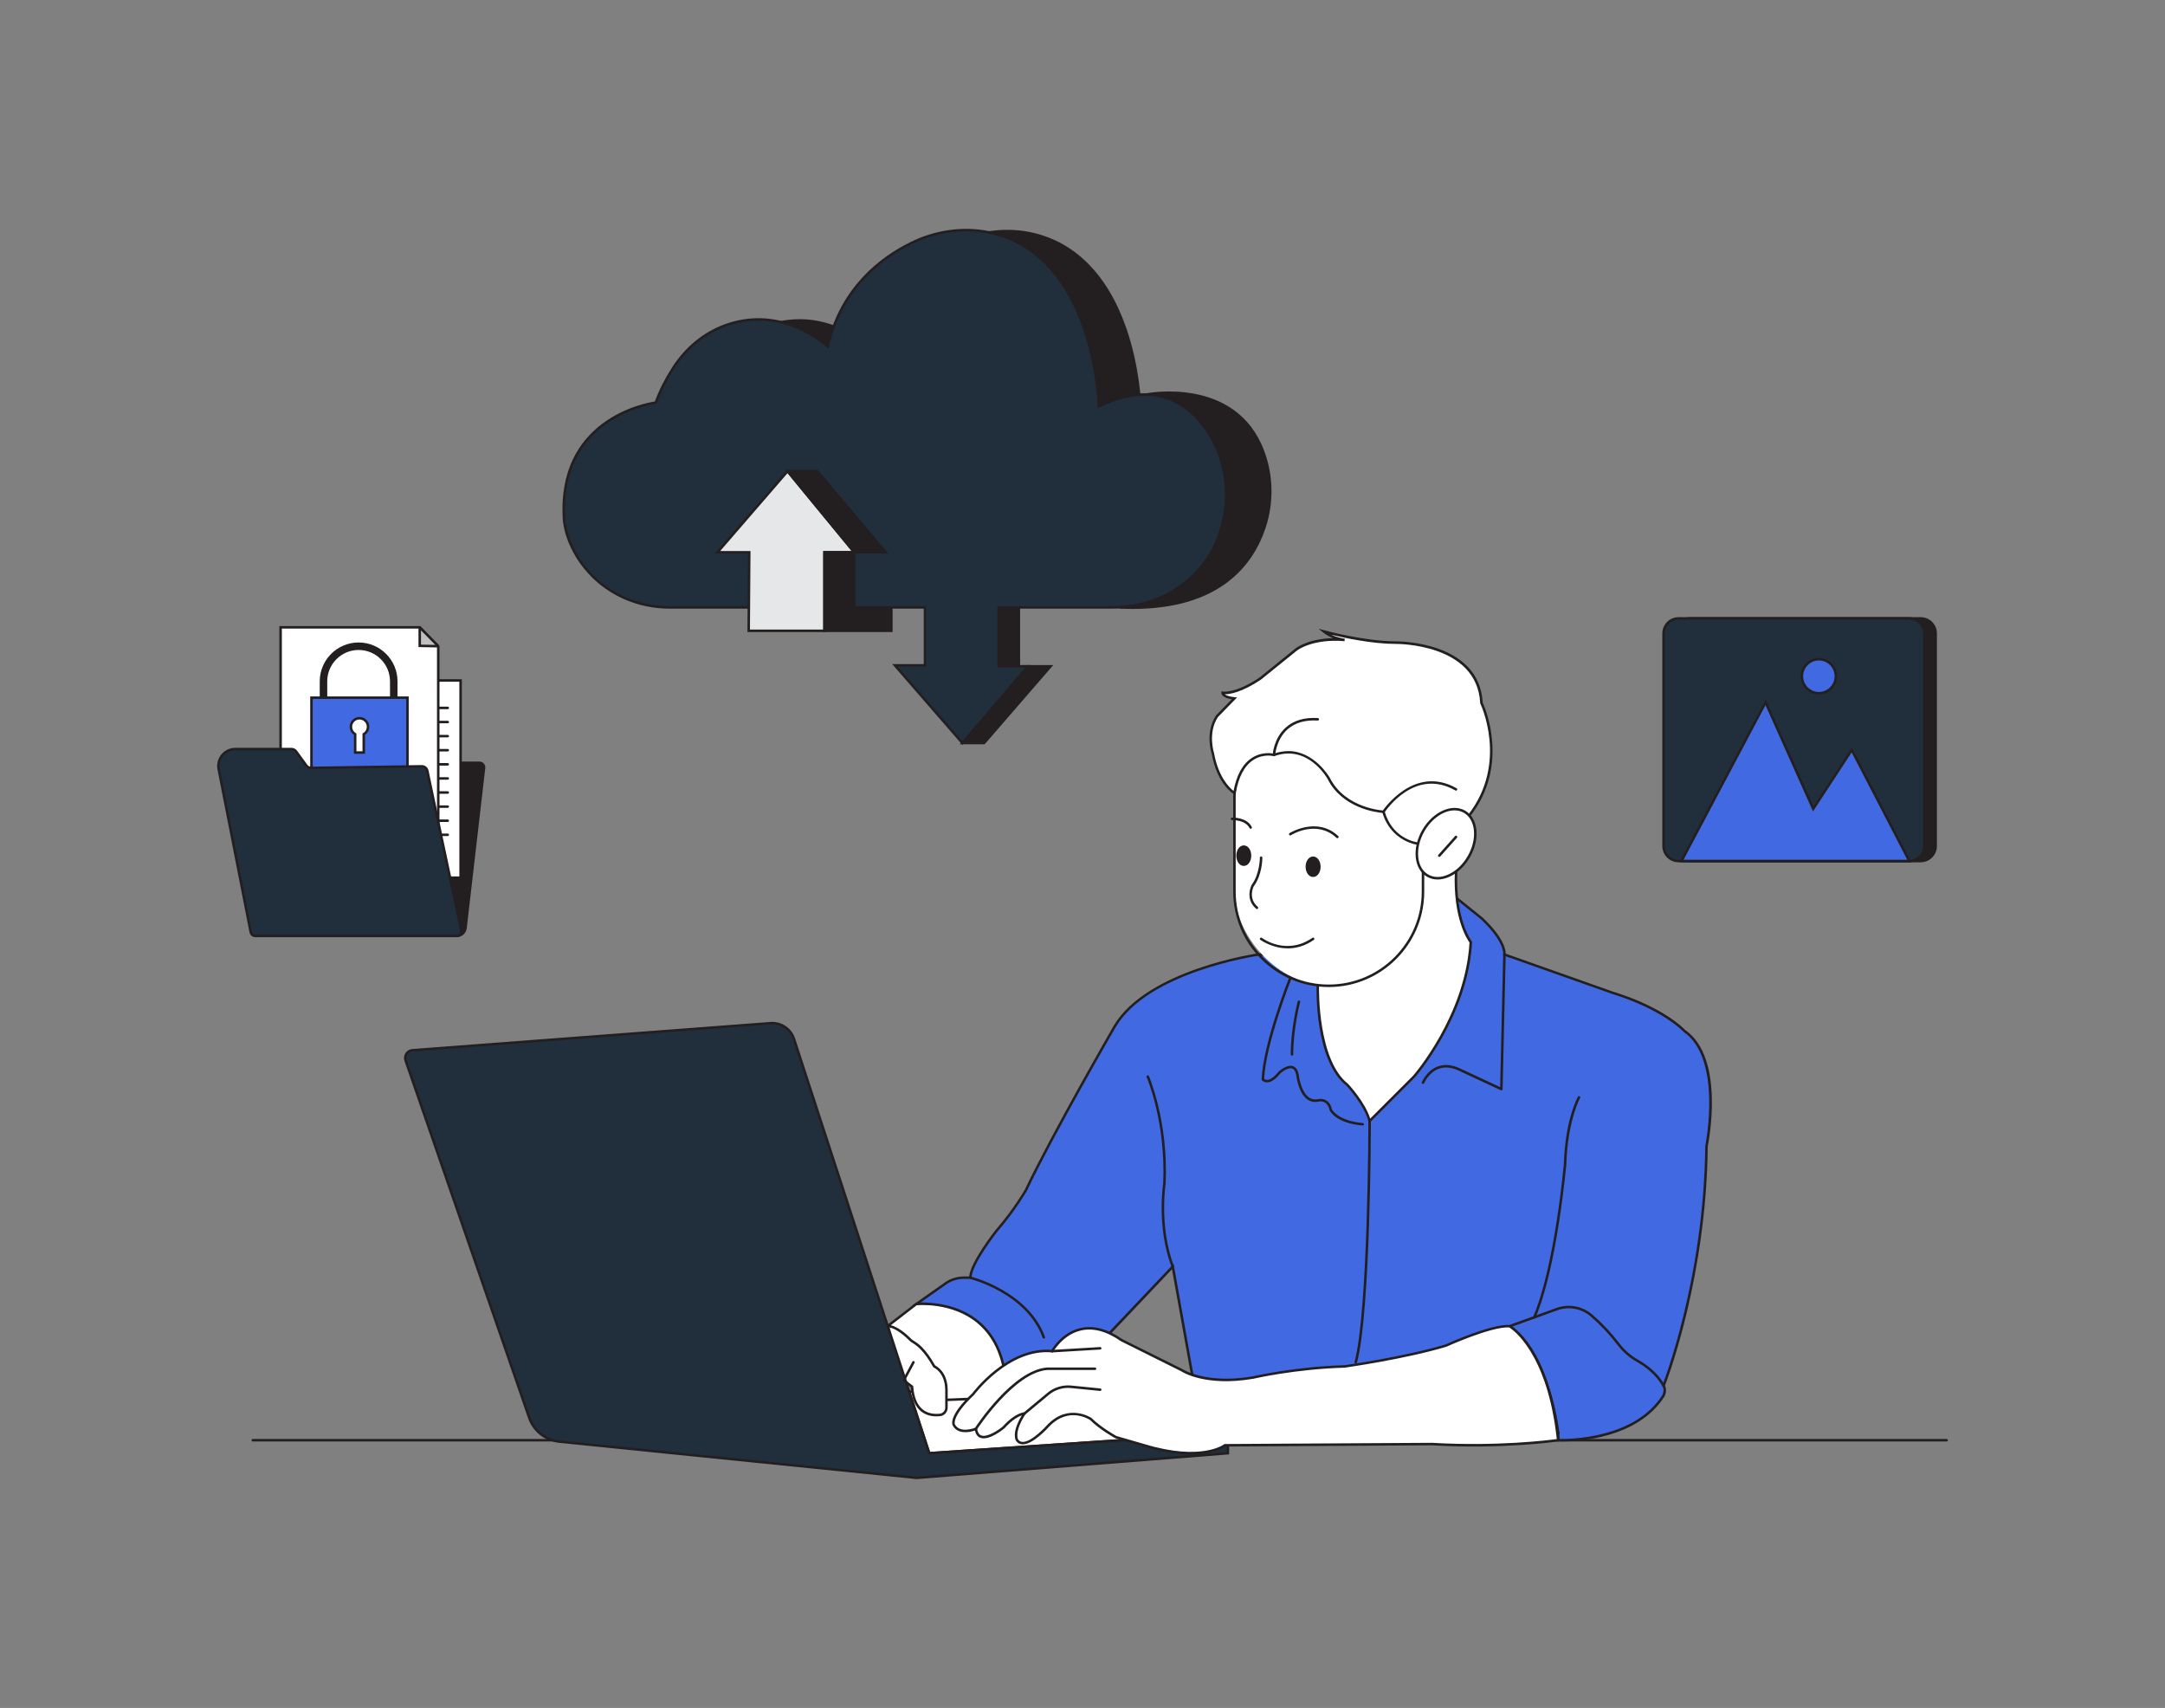 <?xml version="1.0" encoding="UTF-8"?>
<svg xmlns="http://www.w3.org/2000/svg" id="a" width="865.76" height="682.89" viewBox="0 0 865.76 682.89">
  <rect x="0" y="0" width="865.76" height="682.89" fill="#808080" stroke="none"/>
  <g>
    <path d="M182.57,374.23h0c1.83,0,3.37-1.37,3.58-3.19l7.4-63.99c.13-1.09-.73-2.05-1.83-2.05h-28.78l2.74,47.99,16.89,21.25Z" fill="#231f20"></path>
    <path d="M182.57,374.73h-.24l-17.14-21.56v-.16s-2.78-48.52-2.78-48.52h29.31c.67,0,1.3,.29,1.75,.78s.65,1.16,.58,1.83l-7.4,63.99c-.24,2.07-1.99,3.64-4.08,3.64Zm-16.4-21.94l16.63,20.93c1.47-.11,2.68-1.25,2.85-2.74l7.4-63.99c.04-.38-.08-.76-.33-1.04-.25-.29-.62-.45-1-.45h-28.25l2.7,47.3Z" fill="#231f20"></path>
  </g>
  <g>
    <rect x="132.09" y="272.09" width="52.1" height="78.84" fill="#fff"></rect>
    <path d="M184.69,351.42h-53.1v-79.84h53.1v79.84Zm-52.1-1h51.1v-77.84h-51.1v77.84Z" fill="#231f20"></path>
  </g>
  <path d="M179.05,283.55h-39.76c-.28,0-.5-.22-.5-.5s.22-.5,.5-.5h39.76c.28,0,.5,.22,.5,.5s-.22,.5-.5,.5Z" fill="#231f20"></path>
  <path d="M179.05,289.19h-39.76c-.28,0-.5-.22-.5-.5s.22-.5,.5-.5h39.76c.28,0,.5,.22,.5,.5s-.22,.5-.5,.5Z" fill="#231f20"></path>
  <path d="M179.05,294.83h-39.76c-.28,0-.5-.22-.5-.5s.22-.5,.5-.5h39.76c.28,0,.5,.22,.5,.5s-.22,.5-.5,.5Z" fill="#231f20"></path>
  <path d="M179.05,300.46h-39.76c-.28,0-.5-.22-.5-.5s.22-.5,.5-.5h39.76c.28,0,.5,.22,.5,.5s-.22,.5-.5,.5Z" fill="#231f20"></path>
  <path d="M179.05,306.1h-39.76c-.28,0-.5-.22-.5-.5s.22-.5,.5-.5h39.76c.28,0,.5,.22,.5,.5s-.22,.5-.5,.5Z" fill="#231f20"></path>
  <path d="M179.05,311.74h-39.76c-.28,0-.5-.22-.5-.5s.22-.5,.5-.5h39.76c.28,0,.5,.22,.5,.5s-.22,.5-.5,.5Z" fill="#231f20"></path>
  <path d="M179.05,317.37h-39.76c-.28,0-.5-.22-.5-.5s.22-.5,.5-.5h39.76c.28,0,.5,.22,.5,.5s-.22,.5-.5,.5Z" fill="#231f20"></path>
  <path d="M179.05,323.01h-39.76c-.28,0-.5-.22-.5-.5s.22-.5,.5-.5h39.76c.28,0,.5,.22,.5,.5s-.22,.5-.5,.5Z" fill="#231f20"></path>
  <path d="M179.05,328.65h-39.76c-.28,0-.5-.22-.5-.5s.22-.5,.5-.5h39.76c.28,0,.5,.22,.5,.5s-.22,.5-.5,.5Z" fill="#231f20"></path>
  <path d="M179.05,334.28h-39.76c-.28,0-.5-.22-.5-.5s.22-.5,.5-.5h39.76c.28,0,.5,.22,.5,.5s-.22,.5-.5,.5Z" fill="#231f20"></path>
  <g>
    <rect x="669.78" y="247.25" width="104.27" height="97.01" rx="5.99" ry="5.99" fill="#231f20"></rect>
    <path d="M768.06,344.77h-92.29c-3.58,0-6.49-2.91-6.49-6.49v-85.03c0-3.58,2.91-6.49,6.49-6.49h92.29c3.58,0,6.49,2.91,6.49,6.49v85.03c0,3.58-2.91,6.49-6.49,6.49Zm-92.29-97.01c-3.03,0-5.49,2.46-5.49,5.49v85.03c0,3.03,2.46,5.49,5.49,5.49h92.29c3.03,0,5.49-2.46,5.49-5.49v-85.03c0-3.03-2.46-5.49-5.49-5.49h-92.29Z" fill="#231f20"></path>
  </g>
  <g>
    <rect x="399.32" y="240.25" width="8.11" height="26.17" fill="#231f20"></rect>
    <path d="M407.93,266.92h-9.11v-27.17h9.11v27.17Zm-8.11-1h7.11v-25.17h-7.11v25.17Z" fill="#231f20"></path>
  </g>
  <g>
    <polygon points="411.02 266.42 420.1 266.42 393.54 297.08 384.85 297.08 411.02 266.42" fill="#231f20"></polygon>
    <path d="M393.76,297.58h-10l27.02-31.66h10.41l-27.43,31.66Zm-7.83-1h7.37l25.7-29.66h-7.76l-25.32,29.66Z" fill="#231f20"></path>
  </g>
  <g>
    <path d="M341.6,134.56c-7.04-4.36-19.84-9.67-35.15-4.06l28.12,18.79,7.03-14.74Z" fill="#231f20"></path>
    <path d="M334.77,150.04l-29.42-19.66,.92-.34c15.83-5.8,29.09,.08,35.59,4.1l.38,.24-7.47,15.66Zm-27.22-19.39l26.81,17.92,6.59-13.81c-6.33-3.83-18.68-9.11-33.4-4.11Z" fill="#231f20"></path>
  </g>
  <g>
    <path d="M455.88,162.86s-1.2-61.2-44.45-69.65c-10.41-2.03-21.19-.28-30.7,4.41-11.86,5.86-27.86,17.88-33.26,41.31l87.48,37.01,20.94-13.08Z" fill="#231f20"></path>
    <path d="M434.99,176.51l-.24-.1-87.87-37.17,.09-.41c5.4-23.4,21.21-35.57,33.53-41.65,9.84-4.86,20.85-6.44,31.02-4.46,17.87,3.49,31.29,16.74,38.82,38.32,5.67,16.24,6.03,31.66,6.03,31.81v.28s-.24,.15-.24,.15l-21.15,13.22Zm-86.94-37.87l86.85,36.75,20.47-12.79c-.17-4.51-3.17-60.91-44.04-68.89-9.95-1.94-20.74-.39-30.38,4.37-12.05,5.95-27.5,17.81-32.9,40.57Z" fill="#231f20"></path>
  </g>
  <g>
    <path d="M458.49,157.74s35.22-7.24,46.52,22.52c3.75,9.88,3.93,20.83,.55,30.84-4.88,14.45-18.63,33.4-57.32,31.77l10.25-85.13Z" fill="#231f20"></path>
    <path d="M452.9,243.47c-1.52,0-3.08-.03-4.68-.1l-.54-.02,10.35-86.02,.35-.07c.35-.07,35.77-6.98,47.09,22.83,3.78,9.96,3.98,21.04,.56,31.18-5.03,14.89-18.36,32.21-53.13,32.21Zm-4.1-1.08c37.23,1.4,51.17-16.31,56.28-31.45,3.35-9.93,3.16-20.76-.54-30.51-10.42-27.43-41.91-22.91-45.6-22.27l-10.14,84.23Z" fill="#231f20"></path>
  </g>
  <g>
    <g>
      <path d="M778.44,576.35H101.09c-.28,0-.5-.22-.5-.5s.22-.5,.5-.5H778.44c.28,0,.5,.22,.5,.5s-.22,.5-.5,.5Z" fill="#231f20"></path>
      <g>
        <polygon points="491.02 572.95 363.53 556.35 371.59 581.03 491.02 572.95" fill="#fff"></polygon>
        <path d="M371.23,581.56l-8.43-25.81,128.28,16.71-.03,.99-119.83,8.11Zm-6.98-24.61l7.69,23.56,114-7.71-121.69-15.85Z" fill="#231f20"></path>
      </g>
      <g>
        <polygon points="366.4 521.39 354.95 530.23 376.1 559.8 389.17 559.28 402.44 555.21 410.75 536.91 396.77 521.39 381.25 516.52 366.4 521.39" fill="#fff"></polygon>
        <path d="M375.85,560.31l-.16-.22-21.43-29.96,11.98-9.22,15.01-4.92,15.8,4.96,.09,.1,14.2,15.77-8.54,18.8-13.61,4.16-13.34,.54Zm-20.21-29.98l20.71,28.96,12.73-.51,12.99-3.98,8.09-17.79-13.67-15.18-15.24-4.78-14.62,4.79-11,8.5Z" fill="#231f20"></path>
      </g>
      <g>
        <path d="M503.28,381.63s-44.29,6.15-57.6,28.88c0,0-24.39,42.14-35.48,65.42,0,0-4.44,7.76-11.64,16.08,0,0-10.53,13.31-10.53,18.85h-2.61c-2.64,0-5.21,.81-7.36,2.33l-11.65,8.2s34.37-3.88,36.04,33.82l37.52-18.2,29.01-30.59,11.64,64.87,142.48,1.66v2.87s29.94,1.57,42.14-17.84c0,0,1.11-2.3,0-3.92,0,0,16.63-41.54,17.19-95.87,0,0,7.21-34.93-8.87-46.02,0,0-8.08-8.87-28.71-15.25l-43.24-15.29s.99-4.94-8.99-14.37l-10-8.04s-54.21,19.76-55.65,21.39c-1.44,1.62-23.68,1.02-23.68,1.02Z" fill="#4169e1"></path>
        <path d="M624.5,576.34c-.88,0-1.39-.02-1.43-.02l-.47-.02v-2.85l-142.4-1.66-11.54-64.3-28.39,29.94-.08,.04-38.21,18.53-.03-.76c-.51-11.54-4.16-20.29-10.85-26.01-10.32-8.82-24.48-7.35-24.63-7.33l-1.94,.22,13.24-9.33c2.25-1.58,4.9-2.42,7.65-2.42h2.14c.55-5.88,10.19-18.13,10.62-18.66,7.1-8.2,11.56-15.94,11.6-16.02,10.95-23,35.24-65,35.48-65.42,13.28-22.68,57.52-29.06,57.96-29.12h.04s.04,0,.04,0c10.71,.29,22.35,.05,23.29-.85,1.45-1.63,46.77-18.21,55.85-21.52l.26-.1,10.22,8.22c8.54,8.07,9.22,12.97,9.2,14.41l42.89,15.17c19.99,6.18,28.17,14.58,28.87,15.34,16.1,11.18,9.33,45.06,9.03,46.5-.52,51.61-15.78,92.26-17.12,95.72,1.02,1.81-.06,4.09-.11,4.19-10.7,17.03-35.03,18.14-41.18,18.14Zm-.9-1.01c3.86,.08,30.15-.01,41.21-17.62h0s.93-2.02,.01-3.37l-.15-.22,.1-.25c.17-.41,16.6-42.09,17.15-95.69,.08-.44,6.97-34.83-8.65-45.6l-.08-.07c-.08-.09-8.25-8.85-28.49-15.11l-43.67-15.45,.08-.42s.73-4.86-8.84-13.91l-9.75-7.84c-21.52,7.85-53.79,19.89-55.19,21.16-1.46,1.65-18.69,1.32-24.01,1.18-1.55,.22-44.34,6.66-57.2,28.63-.24,.42-24.51,42.38-35.46,65.38-.06,.11-4.56,7.93-11.72,16.19-.09,.11-10.41,13.22-10.41,18.52v.5h-3.11c-2.55,0-4.99,.77-7.07,2.24l-10.22,7.2c4.22-.09,15.16,.43,23.61,7.65,6.77,5.78,10.53,14.52,11.17,25.98l36.76-17.83,29.63-31.24,11.74,65.43,142.57,1.66v2.88Z" fill="#231f20"></path>
      </g>
      <g>
        <path d="M526.97,394.15s-.9,29.66,11.85,39.64c0,0,7.21,7.76,8.87,14.41l17.74-17.74s21.07-23.84,22.73-53.78c0,0-6.74-8.43-5.87-28.33l-7.44-2.72h-30.24l-17.65,48.51Z" fill="#fff"></path>
        <path d="M547.42,449.19l-.21-.86c-1.61-6.45-8.68-14.12-8.75-14.2-12.75-9.97-12.02-38.77-11.99-40l.03-.16,17.77-48.84,30.76,.03,7.78,2.84-.02,.37c-.86,19.49,5.69,27.91,5.76,28l.12,.15v.19c-1.66,29.77-22.65,53.84-22.87,54.08l-18.39,18.39Zm-19.96-54.94c-.04,1.7-.42,29.69,11.66,39.15,.34,.36,6.8,7.37,8.81,13.85l17.14-17.14c.19-.21,20.86-23.94,22.57-53.27-.93-1.26-6.6-9.75-5.87-28.14l-7.01-2.56h-29.8l-17.5,48.1Z" fill="#231f20"></path>
      </g>
      <path d="M600.36,435.96c-.07,0-.14-.02-.21-.05l-16.63-7.76c-3.08-1.46-5.89-1.72-8.34-.77-3.92,1.52-5.66,5.65-5.67,5.69-.11,.26-.4,.38-.65,.27-.25-.1-.38-.4-.27-.65,.08-.19,1.91-4.57,6.23-6.24,2.72-1.06,5.8-.79,9.14,.79l15.94,7.44,1.21-53.06c0-.28,.23-.49,.51-.49,.28,0,.49,.24,.49,.51l-1.23,53.83c0,.17-.09,.32-.24,.41-.08,.05-.17,.08-.26,.08Z" fill="#231f20"></path>
      <path d="M623.09,573.45c-.25,0-.47-.19-.5-.45-.03-.31-3.49-30.96-19.2-42.34-.15-.11-.23-.29-.2-.47,.03-.18,.15-.34,.33-.4l18.88-6.83c4.93-1.78,10.45-.75,14.42,2.7,4.02,3.49,7.59,7.29,10.61,11.27,2.12,2.8,4.65,5.04,7.53,6.67,3.45,1.95,8.1,5.31,10.71,10.23,.13,.24,.04,.55-.21,.68-.24,.13-.55,.04-.68-.21-2.5-4.7-6.99-7.94-10.32-9.83-2.99-1.7-5.63-4.03-7.83-6.94-2.98-3.93-6.5-7.67-10.47-11.12-3.69-3.21-8.83-4.17-13.42-2.51l-18.01,6.52c15.43,12.04,18.83,42.17,18.86,42.48,.03,.27-.17,.52-.44,.55-.02,0-.04,0-.05,0Z" fill="#231f20"></path>
      <path d="M613.54,527.2c-.07,0-.13-.01-.2-.04-.25-.11-.37-.4-.26-.66,8.61-19.89,12.25-60.74,12.29-61.15,.55-17.63,5.4-26.45,5.61-26.81,.13-.24,.44-.33,.68-.19,.24,.14,.33,.44,.19,.68-.05,.09-4.94,8.99-5.48,26.38-.04,.44-3.69,41.45-12.37,61.49-.08,.19-.27,.3-.46,.3Z" fill="#231f20"></path>
      <path d="M542.15,545.18s-.09,0-.13-.02c-.27-.07-.42-.35-.35-.61,5.46-20.22,5.53-95.58,5.53-96.34,0-.28,.22-.5,.5-.5s.5,.22,.5,.5c0,.76-.06,76.26-5.56,96.6-.06,.22-.26,.37-.48,.37Z" fill="#231f20"></path>
      <path d="M544.92,450.01s-.03,0-.04,0c-10.7-.92-13.07-5.82-13.16-6.03-.01-.03-.03-.07-.03-.1-.33-1.48-.96-2.5-1.88-3.05-1.27-.75-2.69-.35-2.7-.34-1.68,.3-3.14-.03-4.41-.98-3.55-2.66-4.29-9.26-4.33-9.54-.25-1.51-.8-2.44-1.62-2.73-1.55-.54-3.96,1.21-4.75,1.93-1.88,2.37-3.7,3.6-5.33,3.6-1.33,0-2.02-.84-2.05-.88-.08-.09-.11-.21-.11-.33,.55-14.34,10.95-40.57,11.06-40.83,.1-.26,.39-.38,.65-.28,.26,.1,.38,.39,.28,.65-.1,.26-10.34,26.07-10.98,40.28,.18,.15,.6,.39,1.18,.39,.9-.01,2.42-.59,4.57-3.28,.19-.18,3.37-3.04,5.81-2.2,1.19,.41,1.96,1.6,2.29,3.53,.01,.09,.73,6.48,3.94,8.88,1.05,.79,2.22,1.05,3.57,.81,.02,0,1.78-.52,3.43,.45,1.16,.68,1.95,1.91,2.35,3.64,.24,.44,2.75,4.59,12.32,5.42,.28,.02,.48,.27,.46,.54-.02,.26-.24,.46-.5,.46Z" fill="#231f20"></path>
      <path d="M516.65,422.1c-.28,0-.5-.22-.5-.5,0-10.48,2.76-21.09,2.79-21.2,.07-.27,.35-.43,.61-.36,.27,.07,.43,.34,.36,.61-.03,.1-2.76,10.6-2.76,20.94,0,.28-.22,.5-.5,.5Z" fill="#231f20"></path>
      <path d="M468.97,506.92c-.2,0-.39-.12-.47-.32-6.08-16.02-3.38-33.35-3.35-33.52,1.08-24.48-6.54-42.23-6.62-42.41-.11-.25,0-.55,.26-.66,.25-.11,.55,0,.66,.26,.08,.18,7.8,18.13,6.69,42.91-.03,.23-2.68,17.3,3.29,33.07,.1,.26-.03,.55-.29,.64-.06,.02-.12,.03-.18,.03Z" fill="#231f20"></path>
      <path d="M417.41,535.2c-.2,0-.4-.13-.47-.33-6.48-17.83-28.81-23.47-29.03-23.52-.27-.07-.43-.34-.37-.6,.07-.27,.34-.43,.6-.37,.23,.06,23.07,5.82,29.74,24.15,.09,.26-.04,.55-.3,.64-.06,.02-.11,.03-.17,.03Z" fill="#231f20"></path>
      <g>
        <path d="M354.95,530.23s3.03-.63,9.23,5.57c1.11,1.11,4.44,1.66,9.43,10.53,0,0,4.75,1.95,4.87,9.29v7.18c0,1.5-1.12,2.76-2.61,2.92-3.78,.41-10.41-.46-11.17-11.32l-3.29-2.53-6.45-21.65Z" fill="#fff"></path>
        <path d="M374.47,566.31c-1.95,0-4.29-.45-6.25-2.09-2.31-1.93-3.66-5.14-4-9.54l-3.24-2.5-.05-.15-6.61-22.17,.53-.11c.13-.03,3.36-.61,9.68,5.71,.19,.19,.51,.39,.91,.64,1.6,1,4.56,2.87,8.52,9.86,.89,.44,4.9,2.78,5.01,9.67v7.19c0,1.76-1.31,3.23-3.06,3.41-.45,.05-.94,.08-1.45,.08Zm-12.63-14.72l3.34,2.57,.02,.22c.3,4.23,1.53,7.28,3.66,9.07,2.22,1.86,5.01,2,6.96,1.79,1.23-.13,2.16-1.17,2.16-2.42v-7.18c-.11-6.88-4.38-8.75-4.56-8.83l-.16-.07-.09-.15c-3.87-6.88-6.73-8.68-8.26-9.64-.45-.28-.81-.51-1.08-.78-4.35-4.35-7.08-5.24-8.2-5.4l6.21,20.83Z" fill="#231f20"></path>
      </g>
      <g>
        <path d="M371.59,581.03l-54.07-165.61c-1.32-4.04-5.23-6.66-9.47-6.34l-143.13,10.82c-2.03,.15-3.38,2.18-2.73,4.12l49.42,142.81c1.82,5.27,6.54,9.01,12.09,9.57l142.69,14.48,124.62-9.86v-8.08l-119.44,8.08Z" fill="#212f3d"></path>
        <path d="M366.44,591.39l-142.78-14.48c-5.72-.58-10.63-4.47-12.51-9.9l-49.42-142.81c-.36-1.07-.21-2.22,.41-3.17,.62-.94,1.63-1.53,2.75-1.61l143.13-10.82c4.51-.34,8.58,2.41,9.98,6.68l53.95,165.24,119.58-8.09v9.08l-125.08,9.9Zm-57.68-181.83c-.22,0-.44,0-.67,.03l-143.13,10.82c-.82,.06-1.54,.49-1.99,1.17s-.56,1.52-.3,2.29l49.42,142.81c1.75,5.07,6.33,8.69,11.67,9.24l142.69,14.48,124.07-9.82v-7.08l-119.29,8.07-.12-.37-54.07-165.61c-1.18-3.62-4.53-6.02-8.29-6.02Z" fill="#231f20"></path>
      </g>
      <path d="M361.41,552.38c-.08,0-.16-.02-.24-.06-.24-.13-.33-.43-.2-.68l3.87-7.21c.13-.24,.44-.33,.68-.2,.24,.13,.33,.43,.2,.68l-3.87,7.21c-.09,.17-.26,.26-.44,.26Z" fill="#231f20"></path>
      <g>
        <rect x="493.64" y="281.05" width="75.4" height="113.1" rx="37.7" ry="37.7" fill="#fff"></rect>
        <path d="M531.34,394.65c-21.06,0-38.2-17.14-38.2-38.2v-37.7c0-21.06,17.14-38.2,38.2-38.2s38.2,17.14,38.2,38.2v37.7c0,21.06-17.14,38.2-38.2,38.2Zm0-113.1c-20.51,0-37.2,16.69-37.2,37.2v37.7c0,20.51,16.69,37.2,37.2,37.2s37.2-16.69,37.2-37.2v-37.7c0-20.51-16.69-37.2-37.2-37.2Z" fill="#231f20"></path>
      </g>
      <g>
        <path d="M493.68,317.07s-6.41-3.59-8.63-15.78c0,0-2.77-8.32,1.66-14.97l6.93-7.1s-4.7-.42-4.7-2.21c0,0,4.98,.99,14.96-5.66l14.41-11.64s6.1-4.99,19.4-3.88c0,0-4.99-.55-8.32-3.33,0,0,16.08,4.44,28.83,4.44,0,0,32.91-.55,34.19,24.12,0,0,11.62,23.79-4.91,45.02l-20.45,11.25s-10.5-1.11-13.83-12.75c0,0-15.52-.67-21.9-13.36,0,0-8.04-14.36-21.9-9.37,0,0-12.67-3.36-15.76,15.23Z" fill="#fff"></path>
        <path d="M567.17,337.84l-.16-.02c-.11-.01-10.67-1.26-14.16-12.78-2.4-.21-16.08-1.89-21.96-13.61-.31-.55-7.98-13.9-21.28-9.12l-.15,.05-.15-.04s-4.15-1.04-8.1,1.52c-3.59,2.33-5.96,6.8-7.04,13.31l-.12,.7-.62-.35c-.27-.15-6.65-3.84-8.88-16.13-.1-.28-2.78-8.56,1.74-15.34l6.29-6.45c-1.56-.25-4.14-.92-4.15-2.57v-.61s.6,.12,.6,.12c.04,0,4.96,.83,14.59-5.59l14.38-11.62c.22-.18,4.97-3.96,15.13-4.15-1.35-.52-2.8-1.25-4.05-2.29l-1.78-1.48,2.23,.62c.16,.04,16.16,4.42,28.7,4.42,.32,0,33.31-.28,34.69,24.49,.78,1.68,11,24.9-5.01,45.45l-.15,.13-20.58,11.33Zm-52.01-37.54c10.49,0,16.54,10.54,16.61,10.67,6.18,12.31,21.33,13.1,21.48,13.11l.36,.02,.1,.35c3.01,10.55,11.93,12.19,13.25,12.37l20.21-11.12c16.05-20.71,4.91-44.18,4.79-44.41l-.05-.19c-1.25-23.91-33.38-23.64-33.69-23.64-9.32,0-20.51-2.38-25.84-3.66,2.67,1.24,5.34,1.55,5.38,1.56l-.1,1c-12.92-1.08-18.99,3.72-19.05,3.77l-14.42,11.64c-7.75,5.17-12.54,5.82-14.45,5.83,.74,.61,2.58,1.03,3.92,1.15l1.05,.09-7.67,7.85c-4.19,6.3-1.57,14.38-1.55,14.46,1.76,9.65,6.19,13.85,7.8,15.09,1.19-6.39,3.66-10.83,7.36-13.22,3.93-2.54,7.89-1.86,8.73-1.67,2.04-.72,3.96-1.03,5.75-1.03Z" fill="#231f20"></path>
      </g>
      <g>
        <ellipse cx="578.26" cy="337.32" rx="14.76" ry="10.48" transform="translate(-3 669.45) rotate(-60)" fill="#fff"></ellipse>
        <path d="M574.88,351.65c-1.52,0-2.96-.37-4.24-1.11-2.57-1.48-4.17-4.27-4.5-7.83-.33-3.51,.6-7.37,2.62-10.87,4.21-7.28,11.89-10.75,17.14-7.72,2.57,1.48,4.17,4.27,4.5,7.83,.33,3.51-.6,7.37-2.62,10.87h0c-2.02,3.5-4.9,6.24-8.1,7.71-1.64,.75-3.26,1.12-4.79,1.12Zm6.77-27.64c-4.23,0-9.04,3.15-12.03,8.33-1.92,3.32-2.8,6.97-2.49,10.27,.3,3.24,1.73,5.75,4.01,7.06,2.28,1.32,5.17,1.29,8.12-.06,3.01-1.38,5.73-3.97,7.65-7.3h0c1.92-3.32,2.8-6.97,2.49-10.27-.3-3.24-1.73-5.75-4.01-7.06-1.14-.66-2.41-.97-3.74-.97Z" fill="#231f20"></path>
      </g>
      <g>
        <path d="M472.48,547.77s9.23,6.33,28.64,3c0,0,16.63-3.88,36.59-4.44,0,0,23.84-3.33,40.47-8.32,0,0,18.3-8.32,25.5-7.76,0,0,15.52,8.5,19.4,45.56,0,0-21.62,3.23-50.45,1.57l-82.8,.48s-8.94,7.13-32.37,0l-11.23-3.25s-6.1-3.33-9.98-7.21c0,0-8.87-6.1-17.19,2.77,0,0-9.11,10.23-12.32,5.67,0,0-2.1-2.9,2.89-10.66,0,0-3.33,0-8.32,5.54,0,0-9.98,8.32-11.09,.55,0,0-6.65,2.77-8.87-1.66,0,0-1.66-3.33,7.76-12.2,0,0,13.86-18.85,31.6-17.19,0,0,9.43-17.19,27.72-4.44l24.03,11.97Z" fill="#fff"></path>
        <path d="M476.34,581.55c-4.85,0-11.11-.81-19.02-3.21l-11.33-3.29c-.25-.14-6.21-3.41-10.09-7.29-.28-.18-8.55-5.68-16.47,2.76-.25,.29-6.5,7.22-10.65,6.99-1.02-.06-1.84-.52-2.44-1.38-.09-.12-2.06-2.99,2.26-10.21-1.31,.43-3.76,1.66-6.9,5.15-.3,.26-6.21,5.13-9.67,3.8-1.11-.43-1.84-1.4-2.17-2.9-2.61,.91-7.16,1.44-8.93-2.12-.19-.37-1.56-3.92,7.87-12.78,.08-.12,13.99-18.77,31.67-17.35,.83-1.37,4.64-7.1,11.5-8.71,5.21-1.22,10.85,.26,16.78,4.39l24.03,11.97c.09,.06,9.33,6.17,28.27,2.92,.14-.03,16.88-3.89,36.66-4.44,.18-.03,23.94-3.37,40.34-8.3,.69-.32,18.46-8.34,25.69-7.78l.2,.06c.64,.35,15.8,9.05,19.66,45.94l.05,.48-.47,.07c-.22,.03-22,3.22-50.55,1.57l-82.61,.48c-.82,.59-4.96,3.19-13.67,3.19Zm-29.91-7.4l11.18,3.23c22.85,6.95,31.83,.16,31.92,.09l.13-.11h.17s82.8-.48,82.8-.48c26.14,1.51,46.58-1.05,49.91-1.5-3.73-34.46-17.76-43.87-19.01-44.64-7.1-.43-24.96,7.64-25.14,7.73-16.54,4.97-40.37,8.32-40.61,8.36-19.74,.55-36.38,4.39-36.55,4.43-19.05,3.27-28.31-2.59-29-3.05l-24-11.96c-5.74-4-11.12-5.42-16.03-4.27-7.21,1.68-10.99,8.43-11.03,8.5l-.16,.29-.33-.03c-17.25-1.62-31.01,16.8-31.15,16.99-8.94,8.42-7.72,11.66-7.71,11.69,1.97,3.95,8.16,1.44,8.22,1.41l.6-.25,.09,.64c.21,1.46,.76,2.37,1.65,2.71,2.41,.93,7.04-2.27,8.62-3.58,5.03-5.59,8.49-5.66,8.64-5.66h.92l-.5,.77c-4.68,7.28-2.92,10.07-2.9,10.1,.42,.6,.97,.91,1.68,.95,3.69,.23,9.79-6.6,9.85-6.67,8.52-9.09,17.75-2.92,17.84-2.85,3.67,3.66,9.32,6.84,9.89,7.15Z" fill="#231f20"></path>
      </g>
      <path d="M420.73,540.74c-.26,0-.48-.2-.5-.47-.02-.28,.19-.51,.47-.53l19.23-1.15c.3-.02,.51,.19,.53,.47,.02,.28-.19,.51-.47,.53l-19.23,1.15s-.02,0-.03,0Z" fill="#231f20"></path>
      <path d="M390.24,571.79c-.09,0-.19-.03-.27-.08-.23-.15-.3-.46-.15-.69,.62-.95,15.3-23.31,28.96-24.25h19.1c.28,0,.5,.22,.5,.5s-.22,.5-.5,.5h-19.07c-13.13,.9-28,23.56-28.15,23.79-.1,.15-.26,.23-.42,.23Z" fill="#231f20"></path>
      <path d="M409.64,565.69c-.14,0-.29-.06-.38-.18-.18-.21-.15-.53,.07-.7l9.54-7.93c2.62-2.18,6.07-3.23,9.45-2.9l11.69,1.16c.28,.03,.48,.27,.45,.55-.03,.27-.28,.47-.55,.45l-11.69-1.16c-3.12-.31-6.3,.66-8.71,2.67l-9.54,7.93c-.09,.08-.21,.12-.32,.12Z" fill="#231f20"></path>
    </g>
    <g>
      <path d="M502.65,363.47c-.12,0-.23-.04-.33-.12-4.69-4.03-1.81-9.5-1.78-9.56,3.22-4.31,3.27-10.79,3.27-10.85,0-.28,.22-.5,.5-.5h0c.28,0,.5,.22,.5,.5s-.04,6.87-3.43,11.39c-.07,.13-2.48,4.76,1.59,8.26,.21,.18,.23,.5,.05,.71-.1,.12-.24,.17-.38,.17Z" fill="#231f20"></path>
      <path d="M534.8,335.13c-.12,0-.25-.04-.34-.13-7.93-7.4-17.83-1.31-18.24-1.05-.23,.15-.54,.08-.69-.16s-.08-.54,.16-.69c.11-.07,10.96-6.77,19.46,1.17,.2,.19,.21,.5,.02,.71-.1,.11-.23,.16-.37,.16Z" fill="#231f20"></path>
      <path d="M500.13,331.37c-.18,0-.35-.1-.44-.27-1.79-3.43-6.93-3.18-6.99-3.18-.27,.01-.51-.19-.53-.47-.02-.28,.19-.51,.47-.53,.24-.02,5.84-.29,7.93,3.71,.13,.24,.03,.55-.21,.67-.07,.04-.15,.06-.23,.06Z" fill="#231f20"></path>
      <g>
        <ellipse cx="525.1" cy="346.55" rx="2.49" ry="3.6" fill="#231f20"></ellipse>
        <path d="M525.1,350.65c-1.68,0-3-1.8-3-4.1s1.32-4.1,3-4.1,3,1.8,3,4.1-1.32,4.1-3,4.1Zm0-7.21c-1.08,0-2,1.42-2,3.1s.91,3.1,2,3.1,2-1.42,2-3.1-.91-3.1-2-3.1Z" fill="#231f20"></path>
      </g>
      <g>
        <ellipse cx="497.38" cy="342.12" rx="2.49" ry="3.6" fill="#231f20"></ellipse>
        <path d="M497.38,346.22c-1.68,0-3-1.8-3-4.1s1.32-4.1,3-4.1,2.99,1.8,2.99,4.1-1.32,4.1-2.99,4.1Zm0-7.21c-1.08,0-2,1.42-2,3.1s.91,3.1,2,3.1,1.99-1.42,1.99-3.1-.91-3.1-1.99-3.1Z" fill="#231f20"></path>
      </g>
      <path d="M514.95,379.18c-6.29,0-10.87-3.35-10.94-3.4-.22-.17-.27-.48-.1-.7,.17-.22,.48-.27,.7-.1,.4,.3,9.83,7.18,20.21-.01,.22-.16,.54-.1,.7,.13,.16,.23,.1,.54-.13,.7-3.67,2.54-7.27,3.39-10.44,3.39Z" fill="#231f20"></path>
    </g>
    <path d="M575.55,342.62c-.12,0-.24-.04-.33-.13-.21-.18-.22-.5-.04-.71l6.69-7.48c.18-.21,.5-.22,.71-.04,.21,.18,.22,.5,.04,.71l-6.69,7.48c-.1,.11-.24,.17-.37,.17Z" fill="#231f20"></path>
    <path d="M509.44,302.34s-.02,0-.03,0c-.28-.01-.49-.25-.47-.53,.01-.27,.4-6.62,5.24-10.94,3.16-2.83,7.46-4.1,12.81-3.77,.28,.02,.49,.25,.47,.53-.02,.27-.24,.48-.53,.47-5.06-.3-9.12,.88-12.07,3.51-4.53,4.04-4.91,10.19-4.91,10.25-.01,.27-.23,.47-.5,.47Z" fill="#231f20"></path>
    <path d="M553.24,325.07c-.09,0-.19-.03-.27-.08-.23-.15-.3-.46-.15-.69,.12-.19,12.58-18.84,29.67-9.12,.24,.14,.32,.44,.19,.68-.14,.24-.44,.32-.68,.19-16.27-9.25-27.85,8.06-28.33,8.8-.1,.15-.26,.23-.42,.23Z" fill="#231f20"></path>
  </g>
  <g>
    <path d="M481.81,170.99c-7.41-10.26-20.5-19.03-42.37-8.5,0,0-1.2-61.2-44.45-69.65-10.41-2.03-21.19-.28-30.7,4.41-11.86,5.86-27.86,17.88-33.26,41.31,0,0-17.57-17.03-41.02-8.43-8.59,3.15-15.75,9.24-20.73,16.92-2.41,3.72-5,8.44-7.03,13.95,0,0-39.63,4.49-36.64,47.1,0,0,.66,10.63,10.08,20.94,8.18,8.95,19.91,13.83,32.03,13.83h102.19v23.16h-12.03l26.98,31.05,26.17-30.66h-11.7v-23.55h45.54c9.88,0,19.59-2.96,27.56-8.79,6.88-5.03,13.54-12.84,16.49-24.87,3.23-13.17,.83-27.23-7.11-38.22Z" fill="#212f3d"></path>
    <path d="M384.85,297.84l-28.08-32.32h12.62v-22.16h-101.69c-12.46,0-24.27-5.1-32.4-14-9.43-10.31-10.18-20.8-10.21-21.24-2.85-40.6,33.04-47.04,36.77-47.59,1.76-4.71,4.11-9.34,6.98-13.77,5.25-8.09,12.5-14.01,20.98-17.11,20.99-7.69,37.5,5.05,40.9,7.97,5.58-22.87,21.17-34.82,33.34-40.83,9.84-4.86,20.85-6.44,31.02-4.46,17.87,3.49,31.29,16.74,38.82,38.32,4.95,14.18,5.85,27.73,6,31.05,22.11-10.33,35.2-.85,42.31,8.98h0c7.91,10.95,10.53,25.03,7.19,38.63-2.57,10.48-8.18,18.94-16.68,25.16-7.83,5.73-17.72,8.88-27.85,8.88h-45.04v22.55h12.28l-27.25,31.92Zm-25.89-31.32l25.88,29.78,25.09-29.39h-11.11v-24.55h46.04c9.92,0,19.6-3.09,27.26-8.69,8.3-6.07,13.79-14.35,16.3-24.59,3.27-13.31,.71-27.09-7.03-37.81-6.96-9.63-19.85-18.89-41.75-8.34l-.7,.34-.02-.78c-.01-.61-1.69-60.9-44.05-69.17-9.95-1.94-20.74-.39-30.38,4.37-12.12,5.99-27.69,17.96-33,40.98l-.2,.86-.64-.62c-.17-.17-17.62-16.71-40.5-8.32-8.27,3.03-15.36,8.81-20.49,16.72-2.89,4.45-5.24,9.11-6.98,13.85l-.11,.29-.31,.03c-.39,.04-39.12,4.94-36.19,46.57,0,.11,.77,10.59,9.95,20.63,7.94,8.69,19.48,13.67,31.67,13.67h102.69v24.16h-11.43Z" fill="#231f20"></path>
  </g>
  <g>
    <rect x="665.25" y="247.25" width="104.27" height="97.01" rx="5.99" ry="5.99" fill="#212f3d"></rect>
    <path d="M763.52,344.77h-92.29c-3.58,0-6.49-2.91-6.49-6.49v-85.03c0-3.58,2.91-6.49,6.49-6.49h92.29c3.58,0,6.49,2.91,6.49,6.49v85.03c0,3.58-2.91,6.49-6.49,6.49Zm-92.29-97.01c-3.03,0-5.49,2.46-5.49,5.49v85.03c0,3.03,2.46,5.49,5.49,5.49h92.29c3.03,0,5.49-2.46,5.49-5.49v-85.03c0-3.03-2.46-5.49-5.49-5.49h-92.29Z" fill="#231f20"></path>
  </g>
  <g>
    <polygon points="672.41 344.27 706.05 280.8 725.09 323.41 740.5 299.84 763.52 344.27 672.41 344.27" fill="#4169e1"></polygon>
    <path d="M764.35,344.77h-92.77l34.51-65.11,19.08,42.71,15.38-23.52,23.8,45.92Zm-91.11-1h89.46l-22.25-42.94-15.45,23.62-19-42.51-32.77,61.83Z" fill="#231f20"></path>
  </g>
  <g>
    <circle cx="727.35" cy="270.37" r="6.8" fill="#4169e1"></circle>
    <path d="M727.35,277.67c-4.03,0-7.3-3.27-7.3-7.3s3.28-7.3,7.3-7.3,7.3,3.27,7.3,7.3-3.27,7.3-7.3,7.3Zm0-13.6c-3.47,0-6.3,2.83-6.3,6.3s2.83,6.3,6.3,6.3,6.3-2.83,6.3-6.3-2.83-6.3-6.3-6.3Z" fill="#231f20"></path>
  </g>
  <g>
    <polygon points="175.25 258.49 175.25 340.98 112.21 340.98 112.21 250.83 167.85 250.83 175.25 258.49" fill="#fff"></polygon>
    <path d="M175.75,341.48H111.71v-91.15h56.35l7.69,7.95v83.19Zm-63.04-1h62.04v-81.79l-7.11-7.36h-54.93v89.15Z" fill="#231f20"></path>
  </g>
  <g>
    <path d="M167.85,250.91v7.32l7.21,.14c.08,0,.12-.1,.07-.15l-7.22-7.33-.05,.02Z" fill="silver"></path>
    <path d="M175.06,258.87h-.01l-7.7-.15v-8.15l.31-.13,.19,.46-.17-.47,.31-.13,.27,.23,7.22,7.33c.17,.17,.22,.43,.12,.65-.09,.22-.31,.36-.54,.36Zm-6.71-1.13l5.71,.11-5.71-5.8v5.69Z" fill="#231f20"></path>
  </g>
  <path d="M157.46,280.44c-.83,0-1.5-.67-1.5-1.5v-6.51c0-6.92-5.63-12.55-12.55-12.55s-12.55,5.63-12.55,12.55v6.51c0,.83-.67,1.5-1.5,1.5s-1.5-.67-1.5-1.5v-6.51c0-8.58,6.98-15.55,15.55-15.55s15.55,6.98,15.55,15.55v6.51c0,.83-.67,1.5-1.5,1.5Z" fill="#231f20"></path>
  <g>
    <path d="M124.55,278.94v39.76h38.39v-39.76h-38.39Zm20.91,14.61v7.33h-3.43v-7.33c-1.02-.59-1.71-1.69-1.71-2.95,0-1.89,1.53-3.43,3.43-3.43s3.43,1.53,3.43,3.43c0,1.27-.69,2.36-1.71,2.95Z" fill="#4169e1"></path>
    <path d="M163.44,319.2h-39.39v-40.76h39.39v40.76Zm-38.39-1h37.39v-38.76h-37.39v38.76Zm20.91-16.82h-4.43v-7.56c-1.06-.73-1.71-1.94-1.71-3.23,0-2.17,1.76-3.93,3.93-3.93s3.93,1.76,3.93,3.93c0,1.29-.65,2.5-1.71,3.23v7.56Zm-3.43-1h2.43v-7.12l.25-.14c.92-.53,1.47-1.48,1.47-2.52,0-1.61-1.31-2.93-2.93-2.93s-2.93,1.31-2.93,2.93c0,1.04,.55,1.99,1.46,2.52l.25,.14v7.12Z" fill="#231f20"></path>
  </g>
  <g>
    <polygon points="299.61 220.81 286.9 220.81 314.94 188.4 341.6 220.81 329.7 220.81 329.7 252.21 299.39 252.21 299.61 220.81" fill="#e6e7e8"></polygon>
    <path d="M330.2,252.71h-31.31l.22-31.4h-13.3l29.14-33.69,27.71,33.69h-12.46v31.4Zm-30.3-1h29.3v-31.4h11.34l-25.61-31.14-26.93,31.14h12.12l-.22,31.4Z" fill="#231f20"></path>
  </g>
  <g>
    <polygon points="341.6 220.81 341.6 242.87 356.44 242.87 356.44 252.21 329.7 252.21 329.7 220.81 341.6 220.81" fill="#231f20"></polygon>
    <path d="M356.94,252.71h-27.74v-32.4h12.9v22.06h14.84v10.35Zm-26.74-1h25.74v-8.35h-14.84v-22.06h-10.9v30.4Z" fill="#231f20"></path>
  </g>
  <g>
    <polygon points="314.94 188.4 326.85 188.4 354.19 220.81 341.6 220.81 314.94 188.4" fill="#231f20"></polygon>
    <path d="M355.27,221.31h-13.91l-.15-.18-27.33-33.23h13.2l.15,.18,28.04,33.23Zm-13.44-1h11.28l-26.5-31.41h-10.61l25.84,31.41Z" fill="#231f20"></path>
  </g>
  <g>
    <path d="M122.49,306.1l-4.12-5.66c-.43-.59-1.11-.93-1.83-.93h-22.43c-4.27,0-7.49,3.9-6.66,8.1l12.8,65.1c.17,.89,.95,1.53,1.86,1.53h80.46c1.21,0,2.1-1.11,1.85-2.29l-13.56-63.76c-.22-1.06-1.17-1.81-2.25-1.79l-44.27,.64c-.74,.01-1.43-.34-1.86-.93Z" fill="#212f3d"></path>
    <path d="M182.57,374.73H102.12c-1.14,0-2.13-.81-2.35-1.93l-12.8-65.1c-.42-2.15,.13-4.35,1.52-6.04s3.44-2.66,5.63-2.66h22.43c.88,0,1.72,.43,2.24,1.14l4.12,5.66c.33,.46,.87,.73,1.43,.73h.02l44.27-.64h.04c1.3,0,2.43,.92,2.7,2.19l13.56,63.76c.15,.71-.03,1.44-.48,2.01-.46,.56-1.13,.89-1.86,.89Zm-88.46-74.72c-1.89,0-3.66,.84-4.86,2.29s-1.68,3.36-1.31,5.21l12.8,65.09c.13,.65,.7,1.13,1.37,1.13h80.46c.42,0,.82-.19,1.08-.52,.27-.33,.37-.75,.28-1.17l-13.56-63.76c-.17-.82-.96-1.4-1.75-1.4l-44.27,.64c-.87,0-1.75-.41-2.28-1.14h0s-4.12-5.66-4.12-5.66c-.33-.46-.86-.73-1.43-.73h-22.43Z" fill="#231f20"></path>
  </g>
</svg>

